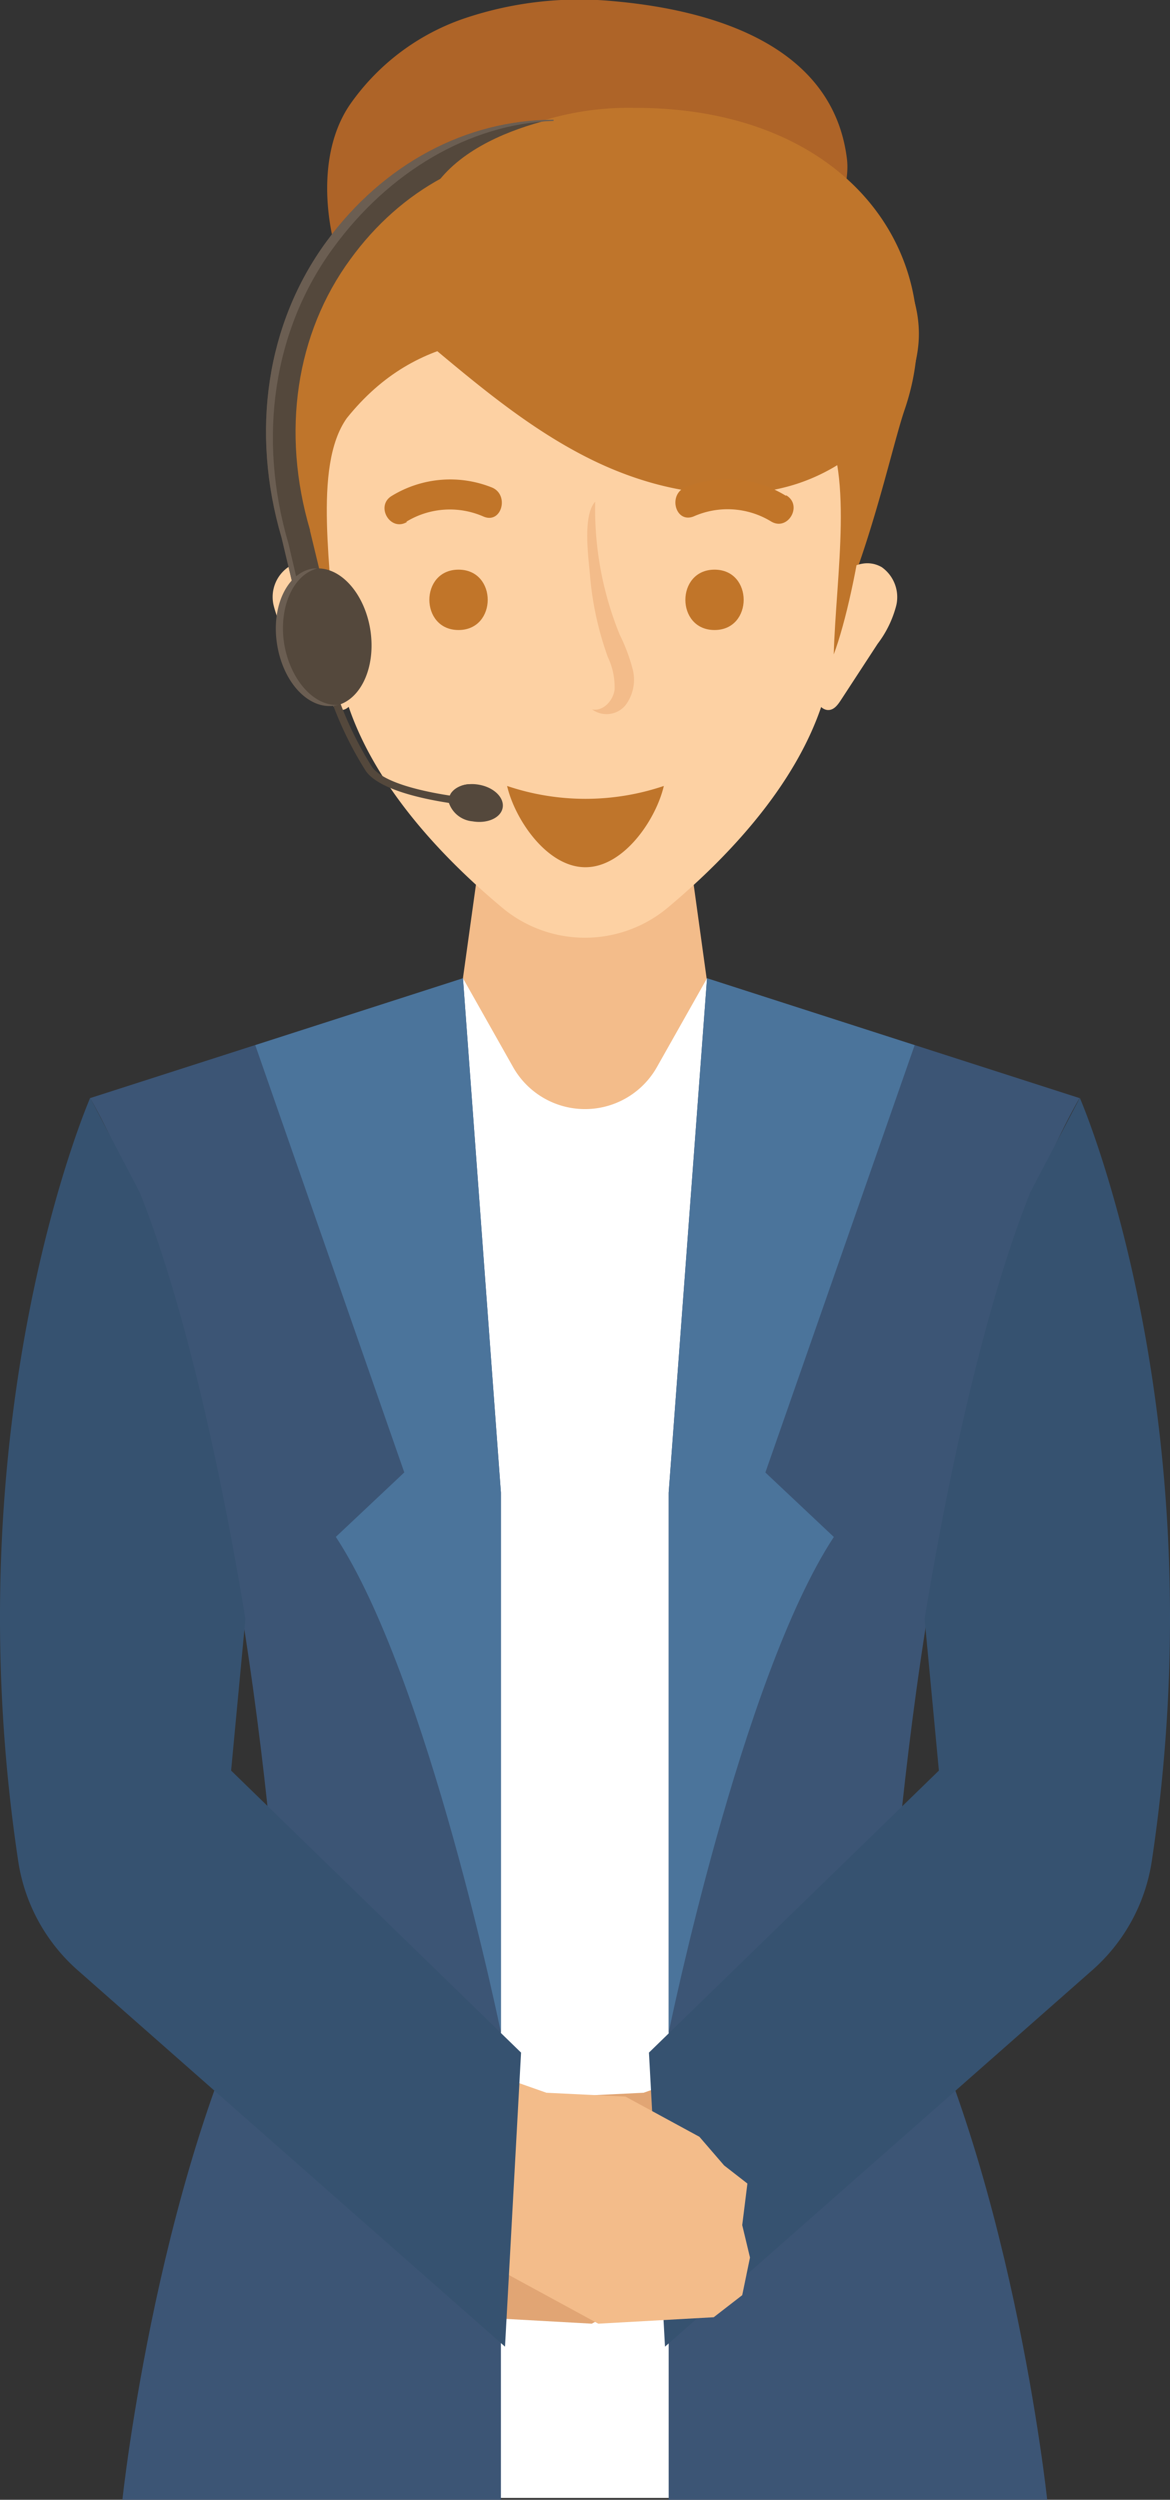 <svg xmlns="http://www.w3.org/2000/svg" viewBox="0 0 139.98 298.97"><rect x="0" y="0" width="139.98" height="298.97" fill="#333333" stroke="none"/><defs><style>.cls-1{fill:#f3bc8a;}.cls-2{fill:#ae6428;}.cls-3{fill:#bf752b;}.cls-4{fill:#fdd1a3;}.cls-5{fill:#c17529;}.cls-6{fill:#54483c;}.cls-7{fill:#6b5e52;}.cls-8{fill:#fff;}.cls-9{fill:#e1a574;}.cls-10{fill:#3c5575;}.cls-11{fill:#4b749b;}.cls-12{fill:#365270;}</style></defs><title>women</title><g id="Layer_2" data-name="Layer 2"><g id="OBJECTS"><polygon class="cls-1" points="78.86 75.91 69.98 79.58 61.1 75.91 54.62 122.51 69.98 140.88 85.33 122.72 78.86 75.91"/><path class="cls-2" d="M55.77,2.13a43,43,0,0,1,17.51-2c11.53,1,26.36,5.05,28.05,18.89.64,5.33-4.66,14.82-7.71,19.19C86.77,48,78.86,51.11,67.14,50.61c-9.63-.42-17.2-4-23-12-4.83-6.7-7.21-18.92-2.26-26.12A27.49,27.49,0,0,1,55.77,2.13Z"/><path class="cls-3" d="M108.23,49C114.28,31.36,102,12.9,76,12.9a35.14,35.14,0,0,0-19.66,5.5C43,23.21,34,29.26,34.92,51.82c.83,20.34,15.73,42.75,34.41,42.75a24.42,24.42,0,0,0,13.56-4.49C99.4,90.74,105.33,57.52,108.23,49Z"/><path class="cls-4" d="M34.48,67.83a4.35,4.35,0,0,0-1.75,4.54A12.83,12.83,0,0,0,34.93,77l4.43,6.77c.33.51.73,1.06,1.33,1.14.82.11,1.43-.71,1.78-1.46,1.57-3.31,2.05-7.75.12-11C41.12,70,37.7,66,34.48,67.83Z"/><path class="cls-4" d="M105.49,67.83a4.39,4.39,0,0,1,1.75,4.54A12.85,12.85,0,0,1,105,77l-4.42,6.77c-.34.51-.74,1.06-1.34,1.14-.81.11-1.43-.71-1.78-1.46-1.56-3.31-2-7.75-.12-11C98.84,70,102.27,66,105.49,67.83Z"/><path class="cls-4" d="M102,40.67l-32-.89-32,.89a173.12,173.12,0,0,0,2.67,40c2.32,11.63,11.87,21.6,19.44,27.91a15.44,15.44,0,0,0,19.75,0C87.43,102.25,97,92.28,99.3,80.65A173.44,173.44,0,0,0,102,40.67Z"/><path class="cls-3" d="M50.73,40.67C57,45.92,63.25,51.23,70.54,54.86s15.8,5.44,23.67,3.34S109,49.47,109.86,41.38,104.16,24.68,96,24.74c-5.26,0-9.88,3.26-14.63,5.54a43.68,43.68,0,0,1-32.62,1.9C48.68,34.73,48.78,39,50.73,40.67Z"/><path class="cls-3" d="M41.5,50c-4.16,5.84-1.71,18.47-1.45,27.9-2.81-7.48-6.33-27.38-3.87-35s8.73-11.81,16.53-13.57,17.49,3.8,20.56,11.18C60.86,39.62,50,39.43,41.5,50Z"/><path class="cls-3" d="M98.11,50c4.16,5.84,1.9,18.84,1.64,28.27,2.81-7.49,6.15-27.75,3.68-35.36S94.7,31.14,86.9,29.38s-17.49,3.8-20.56,11.18C78.75,39.62,89.63,39.43,98.11,50Z"/><path class="cls-5" d="M48.61,62.4a10,10,0,0,1,9.26-.61c2.15.89,3.09-2.6,1-3.48a13.41,13.41,0,0,0-12,1c-2,1.2-.18,4.32,1.82,3.12Z"/><path class="cls-5" d="M94,59.28a13.41,13.41,0,0,0-12-1c-2.12.87-1.19,4.37,1,3.48a10,10,0,0,1,9.26.61c2,1.2,3.82-1.92,1.82-3.12Z"/><path class="cls-5" d="M54.86,75.35c4.65,0,4.66-7.22,0-7.22s-4.65,7.22,0,7.22Z"/><path class="cls-5" d="M85.49,75.35c4.64,0,4.65-7.22,0-7.22s-4.66,7.22,0,7.22Z"/><path class="cls-1" d="M72.72,78.58a8.37,8.37,0,0,1,.81,3.9c-.17,1.33-1.39,2.64-2.7,2.36a2.94,2.94,0,0,0,4-.49,5.06,5.06,0,0,0,.88-4.25,21.5,21.5,0,0,0-1.57-4.2A39.78,39.78,0,0,1,71.21,60c-1.53,1.68-.8,6.69-.62,8.83A38,38,0,0,0,72.72,78.58Z"/><path class="cls-3" d="M60.67,94c.93,4,4.77,9.72,9.37,9.72S78.49,98,79.42,94a29.31,29.31,0,0,1-18.75,0Z"/><path class="cls-6" d="M36.59,76.34l-2.9-12c-3.75-12.76-1.79-25.67,5.38-35.44,6.79-9.25,16.69-14.55,27.16-14.55v3.53C56.9,17.85,48,22.63,41.92,31c-6.52,8.88-8.28,20.69-4.83,32.39l0,.09L40,75.51Z"/><path class="cls-3" d="M73.87,13s-16.59.83-22.17,9.75S66.76,33.05,66.76,33.05Z"/><path class="cls-6" d="M57.3,93.85c-1.61-.29-3.07.29-3.49,1.3-3.36-.52-8-1.56-9.31-3.44a42.23,42.23,0,0,1-3.74-7.49c2.63-1,4.19-4.71,3.55-8.87-.71-4.52-3.77-7.8-6.84-7.32s-5,4.53-4.28,9.06,3.68,7.69,6.7,7.34a43,43,0,0,0,3.89,7.8c1.53,2.14,6.43,3.26,9.93,3.8a3.29,3.29,0,0,0,2.82,2.2c1.78.31,3.4-.42,3.61-1.63S59.08,94.16,57.3,93.85Z"/><path class="cls-6" d="M56.31,93.79a2.88,2.88,0,0,0-2.37,1.12l.72.12A2.3,2.3,0,0,1,56.31,93.79Z"/><path class="cls-7" d="M34,77c-.68-4.35,1.07-8.26,3.93-9a2.89,2.89,0,0,0-.5,0c-3.07.48-5,4.53-4.28,9.06s3.68,7.69,6.7,7.34l.85-.12C37.72,84.66,34.74,81.42,34,77Z"/><path class="cls-7" d="M39.07,28.87c-7.17,9.77-9.13,22.68-5.38,35.44L35,69.85c.16-.18.34-.36.52-.53l-1-4.28c-3.76-12.75-1.8-25.67,5.38-35.43,6.58-9,16.21-14.8,26.33-15.15v-.14C55.76,14.32,45.86,19.62,39.07,28.87Z"/><path class="cls-8" d="M84.59,117l-6,10.63a9.88,9.88,0,0,1-17.2,0l-6-10.63-5.56,4.66V298.75H90.14V121.67Z"/><polygon class="cls-9" points="82.28 248.43 77 250.29 67.54 250.75 58.69 255.56 55.74 258.98 52.95 261.15 53.57 266.12 52.64 270 53.57 274.5 56.98 277.14 70.8 277.91 86.47 269.38 82.28 248.43"/><path class="cls-10" d="M84.59,117,80,178.52V299h45.29s-4.33-41-18.79-66.49c0,0,3.86-67.93,22.65-101.18Z"/><path class="cls-11" d="M84.59,117,80,178.52v64.56s8.68-42.4,19.76-59.26l-8.19-7.71L109.43,125Z"/><path class="cls-12" d="M129.19,131.3l-5.91,11.27c-6.3,15.7-10.65,38.8-12.66,51.05l1.71,18.14L77.64,245.49l1.92,35.17,51.09-45a21.71,21.71,0,0,0,7.14-13C145.82,169.38,129.19,131.3,129.19,131.3Z"/><path class="cls-10" d="M55.39,117l4.54,61.51V299H14.64s4.34-41,18.8-66.49c0,0-3.86-67.93-22.65-101.18Z"/><path class="cls-11" d="M55.39,117l4.54,61.51v64.56s-8.67-42.4-19.75-59.26l8.19-7.71L30.54,125Z"/><polygon class="cls-1" points="60.09 248.43 65.37 250.29 74.83 250.75 83.68 255.56 86.63 258.98 89.42 261.15 88.8 266.12 89.73 270 88.8 274.5 85.39 277.14 71.58 277.91 55.9 269.38 60.09 248.43"/><path class="cls-12" d="M10.79,131.3l5.91,11.27c6.3,15.7,10.65,38.8,12.66,51.05l-1.71,18.14,34.69,33.73-1.92,35.17-51.1-45a21.69,21.69,0,0,1-7.13-13C-5.84,169.38,10.79,131.3,10.79,131.3Z"/></g></g></svg>
